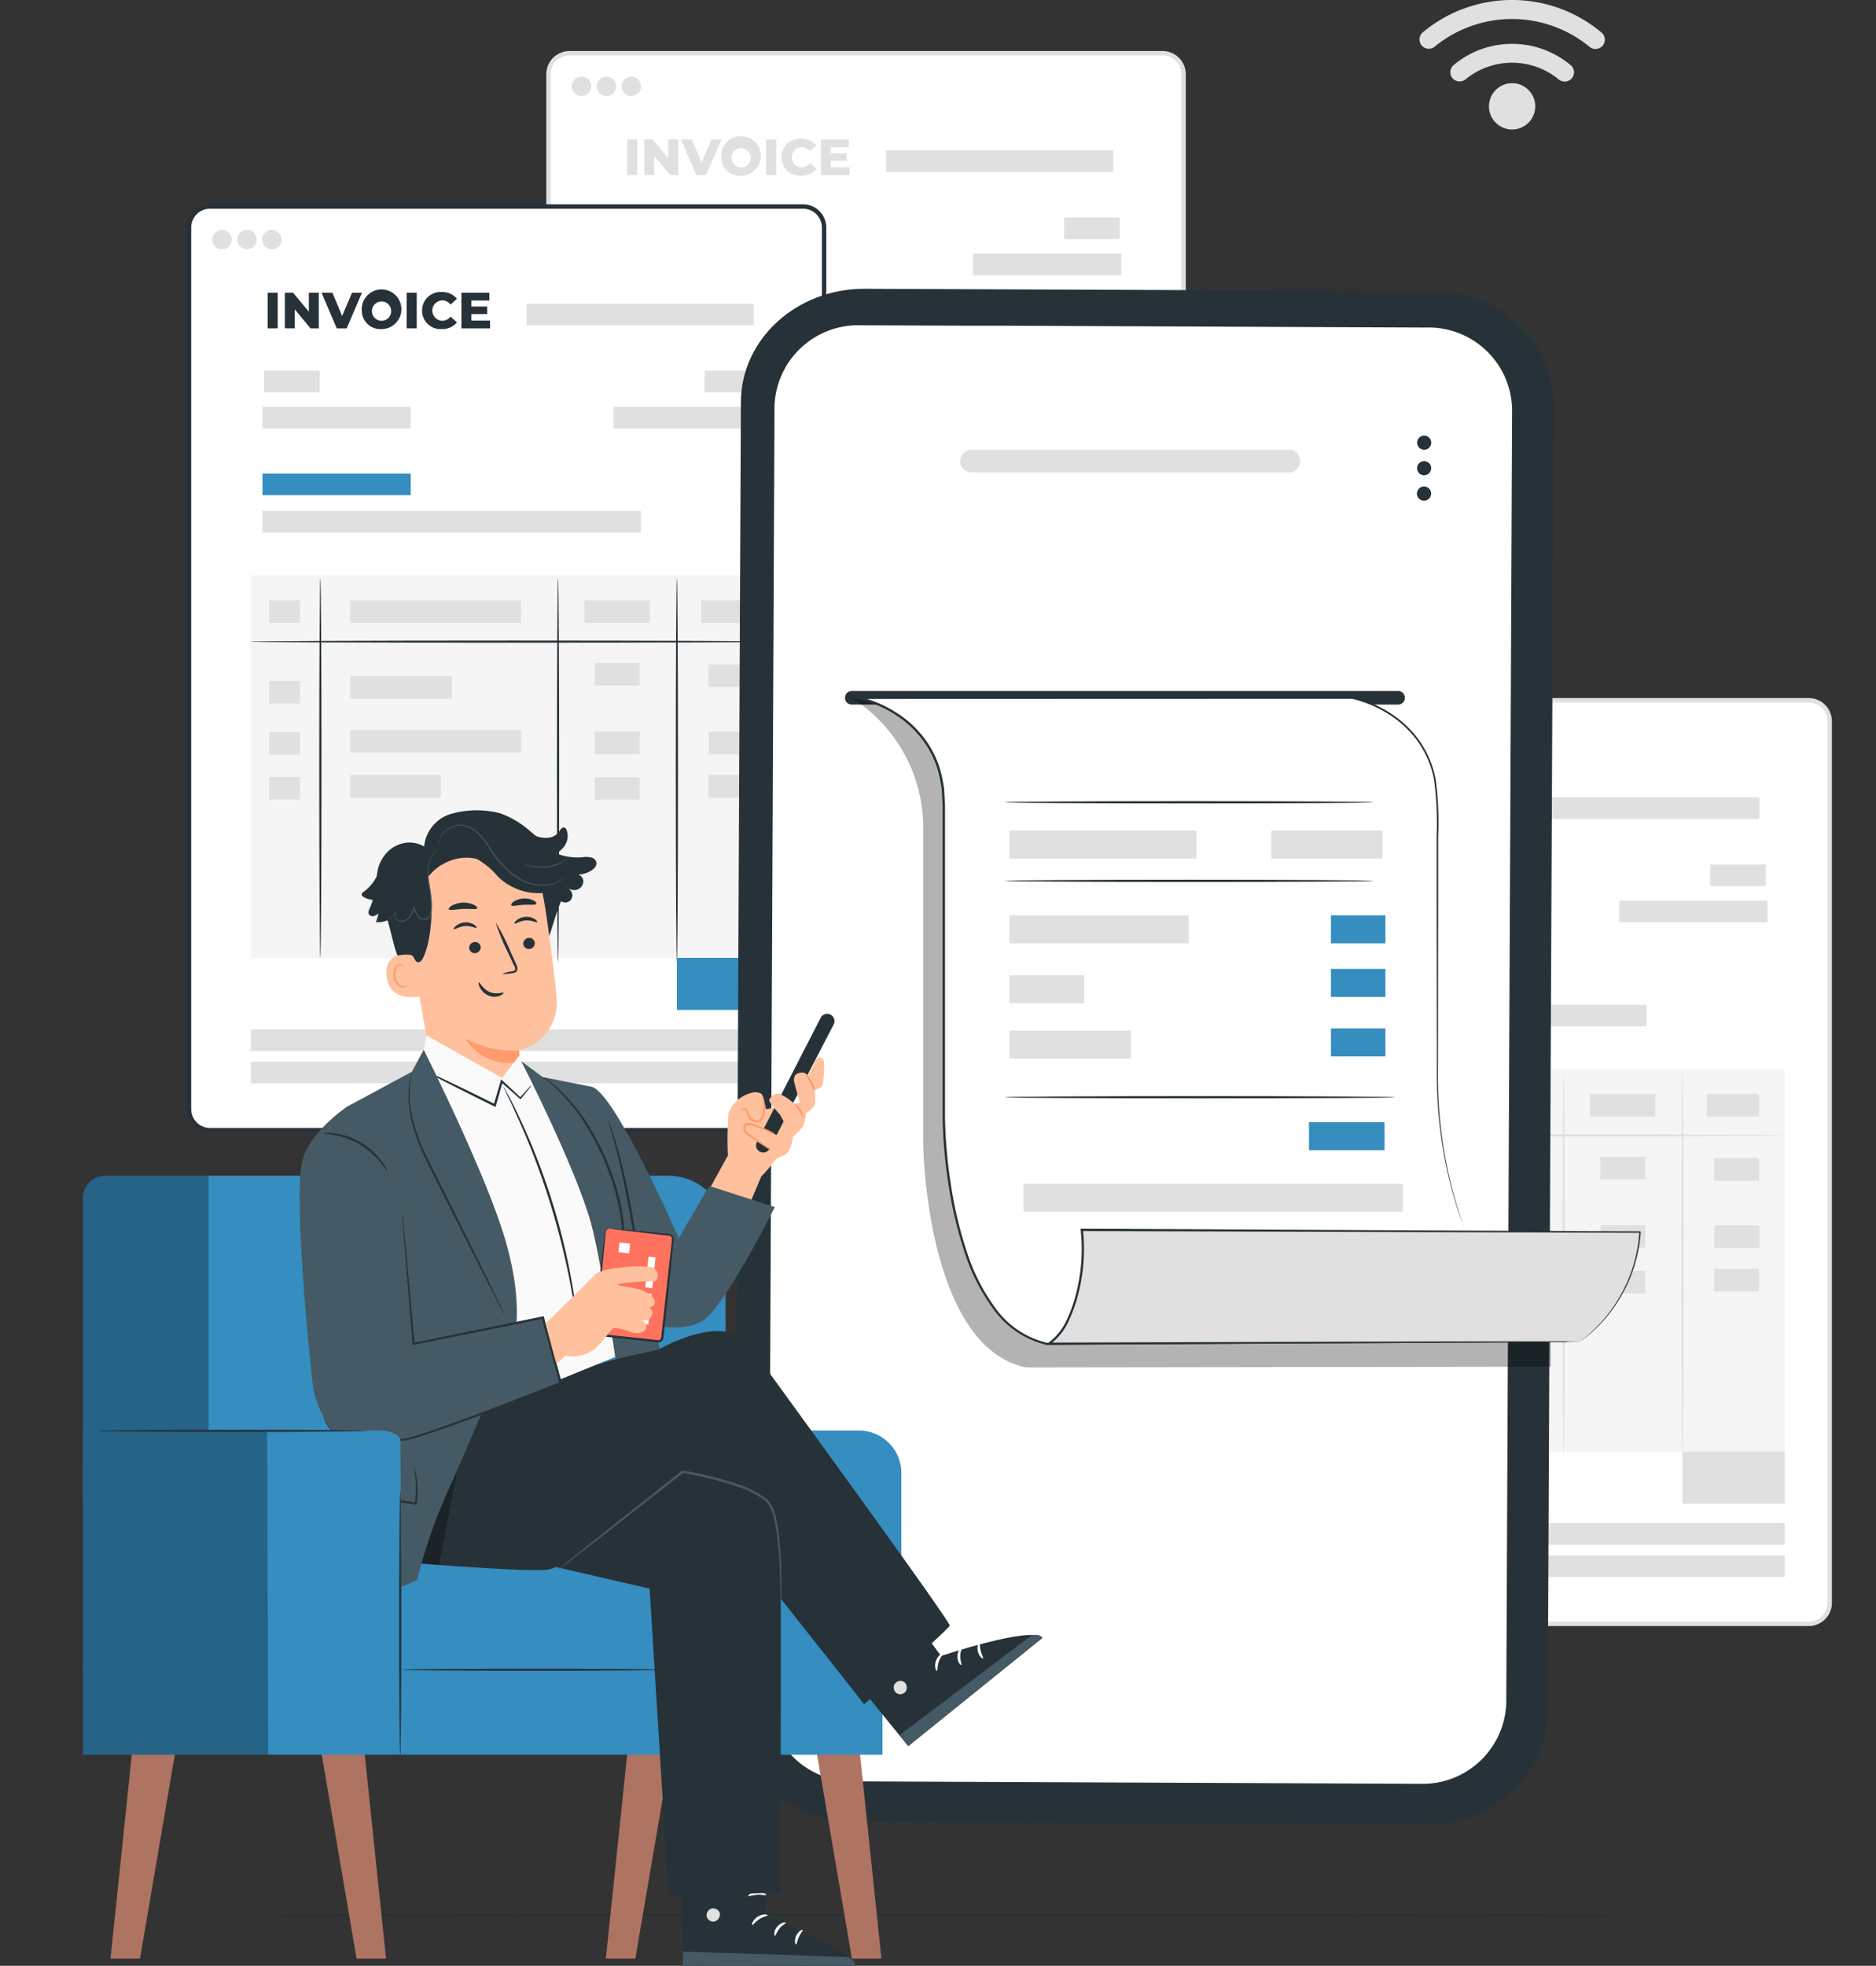 <svg id="Group_1005" data-name="Group 1005" xmlns="http://www.w3.org/2000/svg" xmlns:xlink="http://www.w3.org/1999/xlink" width="170.27" height="178.359" viewBox="0 0 170.27 178.359">
  <rect x="0" y="0" width="170.27" height="178.359" fill="#333333" stroke="none"/>
  <defs>
    <clipPath id="clip-path">
      <rect id="Rectangle_940" data-name="Rectangle 940" width="170.27" height="178.359" fill="none"/>
    </clipPath>
    <clipPath id="clip-path-3">
      <rect id="Rectangle_918" data-name="Rectangle 918" width="63.479" height="60.761" fill="none"/>
    </clipPath>
    <clipPath id="clip-path-4">
      <rect id="Rectangle_931" data-name="Rectangle 931" width="11.402" height="29.439" fill="none"/>
    </clipPath>
    <clipPath id="clip-path-5">
      <rect id="Rectangle_932" data-name="Rectangle 932" width="4.347" height="13.435" fill="none"/>
    </clipPath>
    <clipPath id="clip-path-6">
      <rect id="Rectangle_938" data-name="Rectangle 938" width="16.807" height="29.418"/>
    </clipPath>
  </defs>
  <g id="Group_1004" data-name="Group 1004" clip-path="url(#clip-path)">
    <g id="Group_1003" data-name="Group 1003">
      <g id="Group_1002" data-name="Group 1002" clip-path="url(#clip-path)">
        <path id="Path_2334" data-name="Path 2334" d="M182.457,96.086H128.567a1.876,1.876,0,0,1-1.876-1.876V14.163a1.876,1.876,0,0,1,1.876-1.876h53.889a1.876,1.876,0,0,1,1.876,1.876V94.21a1.876,1.876,0,0,1-1.876,1.876" transform="translate(-76.908 -7.459)" fill="#fff"/>
        <path id="Path_2335" data-name="Path 2335" d="M182.119,95.977H128.29a2.108,2.108,0,0,1-2.106-2.106V13.885a2.108,2.108,0,0,1,2.106-2.106h53.829a2.108,2.108,0,0,1,2.106,2.106V93.871a2.108,2.108,0,0,1-2.106,2.106m-53.829-83.8a1.709,1.709,0,0,0-1.707,1.707V93.871a1.709,1.709,0,0,0,1.707,1.707h53.829a1.709,1.709,0,0,0,1.707-1.707V13.885a1.709,1.709,0,0,0-1.707-1.707Z" transform="translate(-76.601 -7.15)" fill="#e0e0e0"/>
        <rect id="Rectangle_831" data-name="Rectangle 831" width="47.962" height="1.958" transform="translate(55.392 79.489)" fill="#e0e0e0"/>
        <rect id="Rectangle_832" data-name="Rectangle 832" width="47.962" height="1.958" transform="translate(55.392 82.411)" fill="#e0e0e0"/>
        <rect id="Rectangle_833" data-name="Rectangle 833" width="47.962" height="34.708" transform="translate(55.392 38.287)" fill="#f5f5f5"/>
        <path id="Path_2336" data-name="Path 2336" d="M188.447,112.591c0,.057-10.717.1-23.934.1s-23.937-.047-23.937-.1,10.715-.1,23.937-.1,23.934.047,23.934.1" transform="translate(-85.337 -68.286)" fill="#263238"/>
        <path id="Path_2337" data-name="Path 2337" d="M156.87,132.487c-.057,0-.1-7.721-.1-17.242S156.813,98,156.87,98s.1,7.719.1,17.243-.046,17.242-.1,17.242" transform="translate(-95.165 -59.493)" fill="#263238"/>
        <path id="Path_2338" data-name="Path 2338" d="M211.771,132.888c-.057,0-.1-7.81-.1-17.442s.047-17.444.1-17.444.1,7.808.1,17.444-.046,17.442-.1,17.442" transform="translate(-128.493 -59.493)" fill="#263238"/>
        <path id="Path_2339" data-name="Path 2339" d="M239.221,132.888c-.057,0-.1-7.81-.1-17.442s.047-17.444.1-17.444.1,7.808.1,17.444-.047,17.442-.1,17.442" transform="translate(-145.157 -59.493)" fill="#263238"/>
        <rect id="Rectangle_834" data-name="Rectangle 834" width="2.795" height="2.052" transform="translate(57.067 40.551)" fill="#e0e0e0"/>
        <rect id="Rectangle_835" data-name="Rectangle 835" width="2.795" height="2.052" transform="translate(57.067 47.87)" fill="#e0e0e0"/>
        <rect id="Rectangle_836" data-name="Rectangle 836" width="2.795" height="2.052" transform="translate(57.067 52.509)" fill="#e0e0e0"/>
        <rect id="Rectangle_837" data-name="Rectangle 837" width="2.795" height="2.052" transform="translate(57.067 56.569)" fill="#e0e0e0"/>
        <rect id="Rectangle_838" data-name="Rectangle 838" width="5.929" height="2.052" transform="translate(85.674 40.551)" fill="#e0e0e0"/>
        <rect id="Rectangle_839" data-name="Rectangle 839" width="4.089" height="2.052" transform="translate(86.606 46.243)" fill="#e0e0e0"/>
        <rect id="Rectangle_840" data-name="Rectangle 840" width="4.089" height="2.052" transform="translate(86.606 52.466)" fill="#e0e0e0"/>
        <rect id="Rectangle_841" data-name="Rectangle 841" width="4.089" height="2.052" transform="translate(96.955 52.466)" fill="#e0e0e0"/>
        <rect id="Rectangle_842" data-name="Rectangle 842" width="4.089" height="2.052" transform="translate(86.606 56.603)" fill="#e0e0e0"/>
        <rect id="Rectangle_843" data-name="Rectangle 843" width="4.089" height="2.052" transform="translate(96.924 56.41)" fill="#e0e0e0"/>
        <rect id="Rectangle_844" data-name="Rectangle 844" width="4.089" height="2.052" transform="translate(96.924 46.377)" fill="#e0e0e0"/>
        <rect id="Rectangle_845" data-name="Rectangle 845" width="4.735" height="2.052" transform="translate(96.278 40.551)" fill="#e0e0e0"/>
        <rect id="Rectangle_846" data-name="Rectangle 846" width="15.507" height="2.052" transform="translate(64.409 40.551)" fill="#e0e0e0"/>
        <rect id="Rectangle_847" data-name="Rectangle 847" width="9.219" height="2.052" transform="translate(64.41 47.437)" fill="#e0e0e0"/>
        <rect id="Rectangle_848" data-name="Rectangle 848" width="15.507" height="2.052" transform="translate(64.409 52.317)" fill="#e0e0e0"/>
        <rect id="Rectangle_849" data-name="Rectangle 849" width="8.231" height="2.052" transform="translate(64.409 56.41)" fill="#e0e0e0"/>
        <rect id="Rectangle_850" data-name="Rectangle 850" width="9.289" height="4.725" transform="translate(94.064 72.995)" fill="#e0e0e0"/>
        <rect id="Rectangle_851" data-name="Rectangle 851" width="20.623" height="1.958" transform="translate(80.42 13.639)" fill="#e0e0e0"/>
        <rect id="Rectangle_852" data-name="Rectangle 852" width="5.041" height="1.958" transform="translate(56.597 19.731)" fill="#e0e0e0"/>
        <rect id="Rectangle_853" data-name="Rectangle 853" width="13.457" height="1.958" transform="translate(56.451 23.009)" fill="#e0e0e0"/>
        <rect id="Rectangle_854" data-name="Rectangle 854" width="5.041" height="1.958" transform="translate(96.583 19.731)" fill="#e0e0e0"/>
        <rect id="Rectangle_855" data-name="Rectangle 855" width="13.457" height="1.958" transform="translate(88.313 23.009)" fill="#e0e0e0"/>
        <rect id="Rectangle_856" data-name="Rectangle 856" width="13.457" height="1.958" transform="translate(56.451 29.058)" fill="#e0e0e0"/>
        <rect id="Rectangle_857" data-name="Rectangle 857" width="34.355" height="1.958" transform="translate(56.451 32.458)" fill="#e0e0e0"/>
        <rect id="Rectangle_858" data-name="Rectangle 858" width="0.914" height="3.232" transform="translate(56.92 12.65)" fill="#e0e0e0"/>
        <path id="Path_2340" data-name="Path 2340" d="M151.915,32.194v3.232h-.753L149.735,33.7v1.722h-.9V32.194h.753l1.427,1.722V32.194Z" transform="translate(-90.354 -19.543)" fill="#e0e0e0"/>
        <path id="Path_2341" data-name="Path 2341" d="M160.971,32.194l-1.385,3.232h-.9L157.3,32.194h.988l.877,2.106.9-2.106Z" transform="translate(-95.493 -19.543)" fill="#e0e0e0"/>
        <path id="Path_2342" data-name="Path 2342" d="M166.593,33.711a1.8,1.8,0,1,1,1.8,1.681,1.69,1.69,0,0,1-1.8-1.681m2.669,0a.874.874,0,1,0-.873.923.865.865,0,0,0,.873-.923" transform="translate(-101.131 -19.444)" fill="#e0e0e0"/>
        <rect id="Rectangle_859" data-name="Rectangle 859" width="0.914" height="3.232" transform="translate(69.536 12.65)" fill="#e0e0e0"/>
        <path id="Path_2343" data-name="Path 2343" d="M180.524,33.711A1.671,1.671,0,0,1,182.3,32.03a1.709,1.709,0,0,1,1.39.609l-.582.526a.955.955,0,0,0-.762-.378.924.924,0,0,0,0,1.847.956.956,0,0,0,.762-.379l.582.526a1.708,1.708,0,0,1-1.39.61,1.672,1.672,0,0,1-1.778-1.681" transform="translate(-109.588 -19.444)" fill="#e0e0e0"/>
        <path id="Path_2344" data-name="Path 2344" d="M192.219,34.72v.707h-2.6V32.194h2.535V32.9h-1.63v.545h1.436v.683h-1.436v.591Z" transform="translate(-115.112 -19.544)" fill="#e0e0e0"/>
        <path id="Path_2345" data-name="Path 2345" d="M133.844,18.574a.879.879,0,1,1-.879-.879.879.879,0,0,1,.879.879" transform="translate(-80.184 -10.742)" fill="#e0e0e0"/>
        <path id="Path_2346" data-name="Path 2346" d="M139.6,18.574a.879.879,0,1,1-.879-.879.879.879,0,0,1,.879.879" transform="translate(-83.678 -10.742)" fill="#e0e0e0"/>
        <path id="Path_2347" data-name="Path 2347" d="M145.356,18.574a.879.879,0,1,1-.879-.879.879.879,0,0,1,.879.879" transform="translate(-87.172 -10.742)" fill="#e0e0e0"/>
        <path id="Path_2348" data-name="Path 2348" d="M331.7,245.483H277.806a1.876,1.876,0,0,1-1.876-1.876V163.56a1.876,1.876,0,0,1,1.876-1.876H331.7a1.876,1.876,0,0,1,1.876,1.876v80.047a1.876,1.876,0,0,1-1.876,1.876" transform="translate(-167.505 -98.151)" fill="#fff"/>
        <path id="Path_2349" data-name="Path 2349" d="M331.358,245.374h-53.83a2.108,2.108,0,0,1-2.106-2.106V163.282a2.108,2.108,0,0,1,2.106-2.106h53.83a2.108,2.108,0,0,1,2.105,2.106v79.986a2.108,2.108,0,0,1-2.105,2.106m-53.83-83.8a1.709,1.709,0,0,0-1.707,1.707v79.986a1.709,1.709,0,0,0,1.707,1.707h53.83a1.709,1.709,0,0,0,1.706-1.707V163.282a1.708,1.708,0,0,0-1.706-1.707Z" transform="translate(-167.196 -97.843)" fill="#e0e0e0"/>
        <rect id="Rectangle_860" data-name="Rectangle 860" width="47.962" height="1.958" transform="translate(114.034 138.193)" fill="#e0e0e0"/>
        <rect id="Rectangle_861" data-name="Rectangle 861" width="47.962" height="1.958" transform="translate(114.034 141.116)" fill="#e0e0e0"/>
        <rect id="Rectangle_862" data-name="Rectangle 862" width="47.962" height="34.708" transform="translate(114.034 96.992)" fill="#f5f5f5"/>
        <path id="Path_2350" data-name="Path 2350" d="M337.686,261.989c0,.057-10.717.1-23.934.1s-23.937-.047-23.937-.1,10.715-.1,23.937-.1,23.934.046,23.934.1" transform="translate(-175.933 -158.978)" fill="#e0e0e0"/>
        <path id="Path_2351" data-name="Path 2351" d="M306.11,281.884c-.057,0-.1-7.72-.1-17.242s.046-17.244.1-17.244.1,7.719.1,17.244-.046,17.242-.1,17.242" transform="translate(-185.762 -150.185)" fill="#e0e0e0"/>
        <path id="Path_2352" data-name="Path 2352" d="M361.01,282.285c-.057,0-.1-7.81-.1-17.442s.047-17.444.1-17.444.1,7.808.1,17.444-.046,17.442-.1,17.442" transform="translate(-219.09 -150.185)" fill="#e0e0e0"/>
        <path id="Path_2353" data-name="Path 2353" d="M388.46,282.285c-.057,0-.1-7.81-.1-17.442s.047-17.444.1-17.444.1,7.808.1,17.444-.047,17.442-.1,17.442" transform="translate(-235.753 -150.185)" fill="#e0e0e0"/>
        <rect id="Rectangle_863" data-name="Rectangle 863" width="2.795" height="2.052" transform="translate(115.71 99.256)" fill="#e0e0e0"/>
        <rect id="Rectangle_864" data-name="Rectangle 864" width="2.795" height="2.052" transform="translate(115.71 106.575)" fill="#e0e0e0"/>
        <rect id="Rectangle_865" data-name="Rectangle 865" width="2.795" height="2.052" transform="translate(115.71 111.214)" fill="#e0e0e0"/>
        <rect id="Rectangle_866" data-name="Rectangle 866" width="2.795" height="2.052" transform="translate(115.71 115.274)" fill="#e0e0e0"/>
        <rect id="Rectangle_867" data-name="Rectangle 867" width="5.929" height="2.052" transform="translate(144.317 99.256)" fill="#e0e0e0"/>
        <rect id="Rectangle_868" data-name="Rectangle 868" width="4.089" height="2.052" transform="translate(145.248 104.948)" fill="#e0e0e0"/>
        <rect id="Rectangle_869" data-name="Rectangle 869" width="4.089" height="2.052" transform="translate(145.248 111.171)" fill="#e0e0e0"/>
        <rect id="Rectangle_870" data-name="Rectangle 870" width="4.089" height="2.052" transform="translate(155.597 111.171)" fill="#e0e0e0"/>
        <rect id="Rectangle_871" data-name="Rectangle 871" width="4.089" height="2.052" transform="translate(145.248 115.308)" fill="#e0e0e0"/>
        <rect id="Rectangle_872" data-name="Rectangle 872" width="4.089" height="2.052" transform="translate(155.567 115.115)" fill="#e0e0e0"/>
        <rect id="Rectangle_873" data-name="Rectangle 873" width="4.089" height="2.052" transform="translate(155.567 105.082)" fill="#e0e0e0"/>
        <rect id="Rectangle_874" data-name="Rectangle 874" width="4.735" height="2.052" transform="translate(154.921 99.256)" fill="#e0e0e0"/>
        <rect id="Rectangle_875" data-name="Rectangle 875" width="15.507" height="2.052" transform="translate(123.052 99.256)" fill="#e0e0e0"/>
        <rect id="Rectangle_876" data-name="Rectangle 876" width="9.219" height="2.052" transform="translate(123.052 106.142)" fill="#e0e0e0"/>
        <rect id="Rectangle_877" data-name="Rectangle 877" width="15.507" height="2.052" transform="translate(123.052 111.022)" fill="#e0e0e0"/>
        <rect id="Rectangle_878" data-name="Rectangle 878" width="8.231" height="2.052" transform="translate(123.052 115.115)" fill="#e0e0e0"/>
        <rect id="Rectangle_879" data-name="Rectangle 879" width="9.289" height="4.725" transform="translate(152.707 131.7)" fill="#e0e0e0"/>
        <rect id="Rectangle_880" data-name="Rectangle 880" width="20.623" height="1.958" transform="translate(139.063 72.344)" fill="#e0e0e0"/>
        <rect id="Rectangle_881" data-name="Rectangle 881" width="5.041" height="1.958" transform="translate(115.24 78.436)" fill="#e0e0e0"/>
        <rect id="Rectangle_882" data-name="Rectangle 882" width="13.457" height="1.958" transform="translate(115.094 81.714)" fill="#e0e0e0"/>
        <rect id="Rectangle_883" data-name="Rectangle 883" width="5.041" height="1.958" transform="translate(155.226 78.436)" fill="#e0e0e0"/>
        <rect id="Rectangle_884" data-name="Rectangle 884" width="13.457" height="1.958" transform="translate(146.956 81.714)" fill="#e0e0e0"/>
        <rect id="Rectangle_885" data-name="Rectangle 885" width="13.457" height="1.958" transform="translate(115.094 87.763)" fill="#e0e0e0"/>
        <rect id="Rectangle_886" data-name="Rectangle 886" width="34.355" height="1.958" transform="translate(115.094 91.163)" fill="#e0e0e0"/>
        <rect id="Rectangle_887" data-name="Rectangle 887" width="0.914" height="3.232" transform="translate(115.562 71.355)" fill="#e0e0e0"/>
        <path id="Path_2354" data-name="Path 2354" d="M301.153,181.591v3.232H300.4l-1.427-1.722v1.722h-.9v-3.232h.753l1.427,1.722v-1.722Z" transform="translate(-180.95 -110.236)" fill="#e0e0e0"/>
        <path id="Path_2355" data-name="Path 2355" d="M310.211,181.591l-1.385,3.232h-.9l-1.38-3.232h.988l.877,2.106.9-2.106Z" transform="translate(-186.089 -110.236)" fill="#e0e0e0"/>
        <path id="Path_2356" data-name="Path 2356" d="M315.832,183.109a1.8,1.8,0,1,1,1.8,1.681,1.69,1.69,0,0,1-1.8-1.681m2.669,0a.874.874,0,1,0-.873.923.866.866,0,0,0,.873-.923" transform="translate(-191.727 -110.137)" fill="#e0e0e0"/>
        <rect id="Rectangle_888" data-name="Rectangle 888" width="0.914" height="3.232" transform="translate(128.179 71.355)" fill="#e0e0e0"/>
        <path id="Path_2357" data-name="Path 2357" d="M329.764,183.109a1.671,1.671,0,0,1,1.778-1.681,1.709,1.709,0,0,1,1.39.609l-.582.527a.955.955,0,0,0-.762-.379.924.924,0,0,0,0,1.847.955.955,0,0,0,.762-.378l.582.526a1.71,1.71,0,0,1-1.39.61,1.672,1.672,0,0,1-1.778-1.681" transform="translate(-200.185 -110.137)" fill="#e0e0e0"/>
        <path id="Path_2358" data-name="Path 2358" d="M341.458,184.117v.707h-2.6v-3.232H341.4v.706h-1.63v.545H341.2v.683h-1.436v.591Z" transform="translate(-205.708 -110.236)" fill="#e0e0e0"/>
        <path id="Path_2359" data-name="Path 2359" d="M283.083,167.971a.879.879,0,1,1-.879-.879.879.879,0,0,1,.879.879" transform="translate(-170.78 -101.434)" fill="#e0e0e0"/>
        <path id="Path_2360" data-name="Path 2360" d="M288.839,167.971a.879.879,0,1,1-.879-.879.879.879,0,0,1,.879.879" transform="translate(-174.274 -101.434)" fill="#e0e0e0"/>
        <path id="Path_2361" data-name="Path 2361" d="M294.6,167.971a.879.879,0,1,1-.879-.879.879.879,0,0,1,.879.879" transform="translate(-177.769 -101.434)" fill="#e0e0e0"/>
        <path id="Path_2362" data-name="Path 2362" d="M329.317,4.18a11.074,11.074,0,0,1,13.932.021.871.871,0,0,0,1.2,0,.854.854,0,0,0,0-1.2,12.635,12.635,0,0,0-16.329-.021.854.854,0,0,0,0,1.2.867.867,0,0,0,1.2,0" transform="translate(-199.037 0)" fill="#e0e0e0"/>
        <path id="Path_2363" data-name="Path 2363" d="M336.439,13.3a6.663,6.663,0,0,1,8.335.013.872.872,0,0,0,1.2,0,.854.854,0,0,0,0-1.2,8.27,8.27,0,0,0-10.732-.013.853.853,0,0,0,0,1.2.867.867,0,0,0,1.2,0" transform="translate(-203.36 -6.152)" fill="#e0e0e0"/>
        <path id="Path_2364" data-name="Path 2364" d="M348.135,21.316a2.1,2.1,0,1,1-2.1-2.1,2.1,2.1,0,0,1,2.1,2.1" transform="translate(-208.792 -11.668)" fill="#e0e0e0"/>
        <path id="Path_2365" data-name="Path 2365" d="M170.27,442.08c0,.057-38.119.1-85.131.1-47.028,0-85.139-.046-85.139-.1s38.111-.1,85.139-.1c47.012,0,85.131.046,85.131.1" transform="translate(0 -268.305)" fill="#263238"/>
        <path id="Path_2366" data-name="Path 2366" d="M99.422,131.486H45.532a1.876,1.876,0,0,1-1.876-1.876V49.563a1.876,1.876,0,0,1,1.876-1.876H99.422a1.876,1.876,0,0,1,1.876,1.876V129.61a1.876,1.876,0,0,1-1.876,1.876" transform="translate(-26.502 -28.949)" fill="#fff"/>
        <path id="Path_2367" data-name="Path 2367" d="M99.084,131.377H45.255a2.108,2.108,0,0,1-2.106-2.106V49.285a2.108,2.108,0,0,1,2.106-2.106H99.084a2.109,2.109,0,0,1,2.106,2.106v79.986a2.108,2.108,0,0,1-2.106,2.106m-53.829-83.8a1.709,1.709,0,0,0-1.707,1.707v79.986a1.709,1.709,0,0,0,1.707,1.707H99.084a1.709,1.709,0,0,0,1.707-1.707V49.285a1.709,1.709,0,0,0-1.707-1.707Z" transform="translate(-26.194 -28.64)" fill="#263238"/>
        <rect id="Rectangle_889" data-name="Rectangle 889" width="47.962" height="1.958" transform="translate(22.763 93.399)" fill="#e0e0e0"/>
        <rect id="Rectangle_890" data-name="Rectangle 890" width="47.962" height="1.958" transform="translate(22.763 96.322)" fill="#e0e0e0"/>
        <rect id="Rectangle_891" data-name="Rectangle 891" width="47.962" height="34.708" transform="translate(22.763 52.197)" fill="#f5f5f5"/>
        <path id="Path_2368" data-name="Path 2368" d="M105.412,147.992c0,.057-10.717.1-23.934.1s-23.937-.047-23.937-.1,10.715-.1,23.937-.1,23.934.046,23.934.1" transform="translate(-34.931 -89.776)" fill="#263238"/>
        <path id="Path_2369" data-name="Path 2369" d="M73.836,167.887c-.057,0-.1-7.721-.1-17.242s.046-17.243.1-17.243.1,7.719.1,17.243-.047,17.242-.1,17.242" transform="translate(-44.759 -80.982)" fill="#263238"/>
        <path id="Path_2370" data-name="Path 2370" d="M128.737,168.288c-.057,0-.1-7.81-.1-17.442s.046-17.444.1-17.444.1,7.808.1,17.444-.046,17.442-.1,17.442" transform="translate(-78.087 -80.982)" fill="#263238"/>
        <path id="Path_2371" data-name="Path 2371" d="M156.187,168.288c-.057,0-.1-7.81-.1-17.442s.046-17.444.1-17.444.1,7.808.1,17.444-.047,17.442-.1,17.442" transform="translate(-94.751 -80.982)" fill="#263238"/>
        <rect id="Rectangle_892" data-name="Rectangle 892" width="2.795" height="2.052" transform="translate(24.439 54.461)" fill="#e0e0e0"/>
        <rect id="Rectangle_893" data-name="Rectangle 893" width="2.795" height="2.052" transform="translate(24.439 61.78)" fill="#e0e0e0"/>
        <rect id="Rectangle_894" data-name="Rectangle 894" width="2.795" height="2.052" transform="translate(24.439 66.419)" fill="#e0e0e0"/>
        <rect id="Rectangle_895" data-name="Rectangle 895" width="2.795" height="2.052" transform="translate(24.439 70.479)" fill="#e0e0e0"/>
        <rect id="Rectangle_896" data-name="Rectangle 896" width="5.929" height="2.052" transform="translate(53.046 54.461)" fill="#e0e0e0"/>
        <rect id="Rectangle_897" data-name="Rectangle 897" width="4.089" height="2.052" transform="translate(53.977 60.153)" fill="#e0e0e0"/>
        <rect id="Rectangle_898" data-name="Rectangle 898" width="4.089" height="2.052" transform="translate(53.977 66.376)" fill="#e0e0e0"/>
        <rect id="Rectangle_899" data-name="Rectangle 899" width="4.089" height="2.052" transform="translate(64.326 66.376)" fill="#e0e0e0"/>
        <rect id="Rectangle_900" data-name="Rectangle 900" width="4.089" height="2.052" transform="translate(53.977 70.514)" fill="#e0e0e0"/>
        <rect id="Rectangle_901" data-name="Rectangle 901" width="4.089" height="2.052" transform="translate(64.296 70.32)" fill="#e0e0e0"/>
        <rect id="Rectangle_902" data-name="Rectangle 902" width="4.089" height="2.052" transform="translate(64.296 60.288)" fill="#e0e0e0"/>
        <rect id="Rectangle_903" data-name="Rectangle 903" width="4.735" height="2.052" transform="translate(63.65 54.461)" fill="#e0e0e0"/>
        <rect id="Rectangle_904" data-name="Rectangle 904" width="15.507" height="2.052" transform="translate(31.781 54.461)" fill="#e0e0e0"/>
        <rect id="Rectangle_905" data-name="Rectangle 905" width="9.219" height="2.052" transform="translate(31.781 61.347)" fill="#e0e0e0"/>
        <rect id="Rectangle_906" data-name="Rectangle 906" width="15.507" height="2.052" transform="translate(31.781 66.227)" fill="#e0e0e0"/>
        <rect id="Rectangle_907" data-name="Rectangle 907" width="8.231" height="2.052" transform="translate(31.781 70.32)" fill="#e0e0e0"/>
        <rect id="Rectangle_908" data-name="Rectangle 908" width="9.289" height="4.725" transform="translate(61.436 86.905)" fill="#358dc0"/>
        <rect id="Rectangle_909" data-name="Rectangle 909" width="20.623" height="1.958" transform="translate(47.792 27.549)" fill="#e0e0e0"/>
        <rect id="Rectangle_910" data-name="Rectangle 910" width="5.041" height="1.958" transform="translate(23.969 33.642)" fill="#e0e0e0"/>
        <rect id="Rectangle_911" data-name="Rectangle 911" width="13.457" height="1.958" transform="translate(23.823 36.919)" fill="#e0e0e0"/>
        <rect id="Rectangle_912" data-name="Rectangle 912" width="5.041" height="1.958" transform="translate(63.955 33.642)" fill="#e0e0e0"/>
        <rect id="Rectangle_913" data-name="Rectangle 913" width="13.457" height="1.958" transform="translate(55.685 36.919)" fill="#e0e0e0"/>
        <rect id="Rectangle_914" data-name="Rectangle 914" width="13.457" height="1.958" transform="translate(23.823 42.968)" fill="#358dc0"/>
        <rect id="Rectangle_915" data-name="Rectangle 915" width="34.355" height="1.958" transform="translate(23.823 46.369)" fill="#e0e0e0"/>
        <rect id="Rectangle_916" data-name="Rectangle 916" width="0.914" height="3.232" transform="translate(24.292 26.561)" fill="#263238"/>
        <path id="Path_2372" data-name="Path 2372" d="M68.88,67.594v3.232h-.752L66.7,69.1v1.722h-.9V67.594h.752l1.427,1.722V67.594Z" transform="translate(-39.947 -41.033)" fill="#263238"/>
        <path id="Path_2373" data-name="Path 2373" d="M77.937,67.594l-1.385,3.232h-.9l-1.38-3.232h.988l.877,2.106.9-2.106Z" transform="translate(-45.086 -41.033)" fill="#263238"/>
        <path id="Path_2374" data-name="Path 2374" d="M83.558,69.112a1.8,1.8,0,1,1,1.8,1.681,1.69,1.69,0,0,1-1.8-1.681m2.669,0a.874.874,0,1,0-.873.923.865.865,0,0,0,.873-.923" transform="translate(-50.724 -40.934)" fill="#263238"/>
        <rect id="Rectangle_917" data-name="Rectangle 917" width="0.914" height="3.232" transform="translate(36.909 26.561)" fill="#263238"/>
        <path id="Path_2375" data-name="Path 2375" d="M97.49,69.112a1.671,1.671,0,0,1,1.778-1.681,1.709,1.709,0,0,1,1.39.609l-.582.526a.955.955,0,0,0-.762-.378.924.924,0,0,0,0,1.847.956.956,0,0,0,.762-.379l.582.526a1.708,1.708,0,0,1-1.39.61,1.672,1.672,0,0,1-1.778-1.681" transform="translate(-59.182 -40.934)" fill="#263238"/>
        <path id="Path_2376" data-name="Path 2376" d="M109.185,70.12v.707h-2.6V67.595h2.535V68.3h-1.63v.545h1.436v.683h-1.436v.591Z" transform="translate(-64.706 -41.034)" fill="#263238"/>
        <path id="Path_2377" data-name="Path 2377" d="M50.809,53.973a.879.879,0,1,1-.879-.879.879.879,0,0,1,.879.879" transform="translate(-29.777 -32.231)" fill="#e0e0e0"/>
        <path id="Path_2378" data-name="Path 2378" d="M56.565,53.973a.879.879,0,1,1-.879-.879.879.879,0,0,1,.879.879" transform="translate(-33.271 -32.231)" fill="#e0e0e0"/>
        <path id="Path_2379" data-name="Path 2379" d="M62.321,53.973a.879.879,0,1,1-.879-.879.879.879,0,0,1,.879.879" transform="translate(-36.766 -32.231)" fill="#e0e0e0"/>
        <path id="Path_2380" data-name="Path 2380" d="M232.274,206.024l-51.383-.227c-6.181-.027-11.169-4.658-11.142-10.345l.543-118.512c.027-5.69,5.063-10.283,11.247-10.257h.015l51.368.206c6.179.027,11.167,4.656,11.142,10.342l-.543,118.525c-.017,5.686-5.04,10.283-11.221,10.268h-.027" transform="translate(-103.047 -40.48)" fill="#263238"/>
        <path id="Path_2381" data-name="Path 2381" d="M237.221,75.311l-9.947-.042-29.1-.128h-3.5l-8.725-.035a7.6,7.6,0,0,0-7.875,7.286v0l-.531,117.472a7.587,7.587,0,0,0,7.8,7.354h0l51.284.22a7.6,7.6,0,0,0,7.864-7.3v0l.531-117.473a7.586,7.586,0,0,0-7.8-7.357Z" transform="translate(-107.778 -45.593)" fill="#fff"/>
        <path id="Path_2382" data-name="Path 2382" d="M328.613,101.218a.641.641,0,1,1-.641-.641h0a.642.642,0,0,1,.637.641" transform="translate(-198.708 -61.056)" fill="#263238"/>
        <path id="Path_2383" data-name="Path 2383" d="M328.594,107.121a.641.641,0,1,1-.641-.645.641.641,0,0,1,.641.645" transform="translate(-198.696 -64.637)" fill="#263238"/>
        <path id="Path_2384" data-name="Path 2384" d="M328.564,112.967a.645.645,0,1,1-.649-.641h.007a.645.645,0,0,1,.641.641" transform="translate(-198.673 -68.188)" fill="#263238"/>
        <path id="Path_2385" data-name="Path 2385" d="M251.585,105.913H222.8a1.033,1.033,0,0,1,0-2.066h28.788a1.033,1.033,0,0,1,0,2.066" transform="translate(-134.623 -63.041)" fill="#e0e0e0"/>
        <path id="Path_2386" data-name="Path 2386" d="M245.386,160.784h-49.6a.606.606,0,0,1-.605-.606v-.019a.605.605,0,0,1,.605-.605h49.6a.605.605,0,0,1,.605.605v.019a.606.606,0,0,1-.605.606" transform="translate(-118.484 -96.858)" fill="#263238"/>
        <g id="Group_989" data-name="Group 989" transform="translate(77.273 63.311)" opacity="0.3">
          <g id="Group_988" data-name="Group 988">
            <g id="Group_987" data-name="Group 987" clip-path="url(#clip-path-3)">
              <path id="Path_2387" data-name="Path 2387" d="M250.288,211.028a39.588,39.588,0,0,1-2.319-13.537V172.918a13.9,13.9,0,0,0-6.513-11.8h-44.8a13.894,13.894,0,0,1,6.514,11.8v28.856s.287,18.238,9.334,20.1l43.36-.06,4.271,0v-2.828c-2.626-1.982-8.492-4.246-9.842-7.961" transform="translate(-196.651 -161.118)"/>
            </g>
          </g>
        </g>
        <path id="Path_2388" data-name="Path 2388" d="M253.153,208.87a39.589,39.589,0,0,1-2.319-13.537V170.761c0-8.178-7.732-9.642-7.732-9.642H198.3s7.732,1.464,7.732,9.642v28.857s.287,18.237,9.334,20.1l46.893-.2c-4.523-.934-7.379-5.91-9.1-10.653" transform="translate(-120.378 -97.808)" fill="#fff"/>
        <path id="Path_2389" data-name="Path 2389" d="M251.751,208.711s.124.3.354.9c.246.586.6,1.467,1.158,2.572a19.88,19.88,0,0,0,2.483,3.829,12.021,12.021,0,0,0,2.123,1.977,7.9,7.9,0,0,0,3,1.33l.482.1-.492,0-46.893.24h-.01l-.009,0a8.2,8.2,0,0,1-4.725-3.124,17.934,17.934,0,0,1-2.7-5.272,36.558,36.558,0,0,1-1.427-5.942,44.18,44.18,0,0,1-.567-6.253c0-8.466,0-17.342,0-26.473v-1.957l-.056-.965-.029-.482c-.023-.159-.057-.316-.086-.474a8.654,8.654,0,0,0-1.365-3.541,9.26,9.26,0,0,0-2.685-2.634,10.69,10.69,0,0,0-3.428-1.476l-.888-.2h.908l44.8.015h.009l.007,0a10.782,10.782,0,0,1,2.718,1.041,9.686,9.686,0,0,1,2.294,1.678,8.861,8.861,0,0,1,2.553,4.778,29.267,29.267,0,0,1,.227,5.182q0,2.519,0,4.889c-.008,6.317-.015,11.816-.021,16.341a40.89,40.89,0,0,0,1.206,10.382c.295,1.172.574,2.055.765,2.649l.225.67c.05.15.073.228.073.228s-.117-.3-.324-.889-.487-1.473-.791-2.644a40.457,40.457,0,0,1-1.255-10.4c-.005-4.525-.013-10.024-.02-16.341q0-2.369,0-4.889a29.183,29.183,0,0,0-.232-5.15,8.7,8.7,0,0,0-2.512-4.689,9.534,9.534,0,0,0-2.259-1.647,10.621,10.621,0,0,0-2.669-1.02l.016,0-44.8.015.019-.2a10.879,10.879,0,0,1,3.5,1.505,9.464,9.464,0,0,1,2.745,2.692,8.868,8.868,0,0,1,1.4,3.621c.029.161.064.321.087.483l.029.49.057.982v1.957c0,9.131,0,18.006,0,26.472a44.039,44.039,0,0,0,.561,6.224,36.388,36.388,0,0,0,1.415,5.91,17.759,17.759,0,0,0,2.663,5.217,8.017,8.017,0,0,0,4.613,3.06l-.019,0,46.893-.157-.01.1a7.987,7.987,0,0,1-3.029-1.355,12.069,12.069,0,0,1-2.131-2,19.743,19.743,0,0,1-2.47-3.856c-.556-1.11-.9-2-1.136-2.586-.222-.6-.328-.906-.328-.906" transform="translate(-118.975 -97.648)" fill="#263238"/>
        <path id="Path_2390" data-name="Path 2390" d="M290.52,294.1a13.459,13.459,0,0,0,5.421-9.922l-50.662-.2a16.222,16.222,0,0,1-.779,6.993,6.473,6.473,0,0,1-2.2,3.334Z" transform="translate(-147.09 -172.389)" fill="#e0e0e0"/>
        <path id="Path_2391" data-name="Path 2391" d="M290.017,293.938s-.079.006-.236.01l-.7.012-2.712.028-10.109.073-34.462.182-.326,0,.268-.187A5.284,5.284,0,0,0,243.4,292a13.349,13.349,0,0,0,.9-2.59,16.2,16.2,0,0,0,.374-5.587l-.013-.115h.116l1.476.006,49.186.24h.065l0,.064a13.362,13.362,0,0,1-1.236,4.773,13.678,13.678,0,0,1-1.986,3.079,13.425,13.425,0,0,1-1.631,1.6c-.411.319-.629.47-.629.47s.051-.046.153-.129l.454-.367a14.169,14.169,0,0,0,1.6-1.611,13.759,13.759,0,0,0,1.949-3.077,13.327,13.327,0,0,0,1.2-4.741l.061.064-49.187-.154-1.475-.006.1-.115a16.386,16.386,0,0,1-.38,5.658,13.493,13.493,0,0,1-.918,2.631,5.479,5.479,0,0,1-1.725,2.132l-.058-.185,34.433-.107,10.119-.013,2.721.005.705.006c.159,0,.242.008.242.008" transform="translate(-146.587 -172.227)" fill="#263238"/>
        <path id="Path_2392" data-name="Path 2392" d="M265.451,185.081c0,.057-7.49.1-16.728.1s-16.73-.047-16.73-.1,7.489-.1,16.73-.1,16.728.046,16.728.1" transform="translate(-140.832 -112.291)" fill="#263238"/>
        <path id="Path_2393" data-name="Path 2393" d="M265.451,203.226c0,.057-7.49.1-16.728.1s-16.73-.047-16.73-.1,7.489-.1,16.73-.1,16.728.046,16.728.1" transform="translate(-140.832 -123.306)" fill="#263238"/>
        <path id="Path_2394" data-name="Path 2394" d="M267.442,253.182c0,.057-7.936.1-17.724.1s-17.725-.047-17.725-.1,7.935-.1,17.725-.1,17.724.047,17.724.1" transform="translate(-140.832 -153.632)" fill="#263238"/>
        <rect id="Rectangle_919" data-name="Rectangle 919" width="16.994" height="2.538" transform="translate(91.605 75.358)" fill="#e0e0e0"/>
        <rect id="Rectangle_920" data-name="Rectangle 920" width="10.083" height="2.538" transform="translate(115.39 75.358)" fill="#e0e0e0"/>
        <rect id="Rectangle_921" data-name="Rectangle 921" width="16.284" height="2.538" transform="translate(91.605 83.048)" fill="#e0e0e0"/>
        <rect id="Rectangle_922" data-name="Rectangle 922" width="6.807" height="2.538" transform="translate(91.605 88.484)" fill="#e0e0e0"/>
        <rect id="Rectangle_923" data-name="Rectangle 923" width="11.035" height="2.538" transform="translate(91.605 93.505)" fill="#e0e0e0"/>
        <rect id="Rectangle_924" data-name="Rectangle 924" width="34.43" height="2.538" transform="translate(92.894 107.407)" fill="#e0e0e0"/>
        <rect id="Rectangle_925" data-name="Rectangle 925" width="4.943" height="2.538" transform="translate(120.799 83.048)" fill="#358dc0"/>
        <rect id="Rectangle_926" data-name="Rectangle 926" width="4.943" height="2.538" transform="translate(120.799 87.907)" fill="#358dc0"/>
        <rect id="Rectangle_927" data-name="Rectangle 927" width="4.943" height="2.538" transform="translate(120.799 93.308)" fill="#358dc0"/>
        <rect id="Rectangle_928" data-name="Rectangle 928" width="6.851" height="2.538" transform="translate(118.808 101.819)" fill="#358dc0"/>
        <path id="Path_2396" data-name="Path 2396" d="M80.047,423.029H77.372l-3.232-18.913h3.928Z" transform="translate(-45.007 -245.321)" fill="#ae7461"/>
        <path id="Path_2397" data-name="Path 2397" d="M25.525,423.029H28.2l3.232-18.913H27.5Z" transform="translate(-15.495 -245.321)" fill="#ae7461"/>
        <path id="Path_2398" data-name="Path 2398" d="M194.458,423.029h-2.675l-3.232-18.913h3.928Z" transform="translate(-114.461 -245.321)" fill="#ae7461"/>
        <path id="Path_2399" data-name="Path 2399" d="M139.936,423.029h2.675l3.232-18.913h-3.928Z" transform="translate(-84.949 -245.321)" fill="#ae7461"/>
        <rect id="Rectangle_930" data-name="Rectangle 930" width="72.561" height="7.978" transform="translate(7.533 151.229)" fill="#358dc0"/>
        <path id="Path_2400" data-name="Path 2400" d="M108.494,357.495H63.538a3.512,3.512,0,0,1-3.511-3.511v-4.07a3.511,3.511,0,0,1,3.511-3.511h44.955a3.511,3.511,0,0,1,3.511,3.511v4.07a3.511,3.511,0,0,1-3.511,3.511" transform="translate(-36.44 -210.285)" fill="#358dc0"/>
        <path id="Path_2401" data-name="Path 2401" d="M174.262,351.945H152.3V330.3h18.114a3.849,3.849,0,0,1,3.848,3.849Z" transform="translate(-92.454 -200.508)" fill="#358dc0"/>
        <path id="Path_2402" data-name="Path 2402" d="M105.638,300.924h-40.1V271.486h34.943a5.153,5.153,0,0,1,5.153,5.153Z" transform="translate(-39.788 -164.807)" fill="#358dc0"/>
        <path id="Path_2403" data-name="Path 2403" d="M119,378.068l-44.863.042v-4.985H119Z" transform="translate(-45.007 -226.506)" fill="#358dc0"/>
        <path id="Path_2404" data-name="Path 2404" d="M65.418,300.924H19.171V273.5a2.019,2.019,0,0,1,2.019-2.018H65.418Z" transform="translate(-11.638 -164.807)" fill="#358dc0"/>
        <g id="Group_995" data-name="Group 995" transform="translate(7.533 106.679)" opacity="0.3">
          <g id="Group_994" data-name="Group 994">
            <g id="Group_993" data-name="Group 993" clip-path="url(#clip-path-4)">
              <path id="Path_2405" data-name="Path 2405" d="M27.5,300.924H22.246a3.075,3.075,0,0,1-3.075-3.075V273.487a2,2,0,0,1,2-2h9.4v26.363a3.075,3.075,0,0,1-3.075,3.075" transform="translate(-19.171 -271.486)"/>
            </g>
          </g>
        </g>
        <path id="Path_2406" data-name="Path 2406" d="M96.061,214.438l-2.233-12.475c-.587-3.78,1.123-7.273,4.919-7.755l.353-.024a6.839,6.839,0,0,1,7.23,5.809c.491,3.279.991,6.908,1.09,8.679A4.406,4.406,0,0,1,104,213.156c-.008,0,.221,2.221.341,3.291l-.613,2.838Z" transform="translate(-56.89 -117.87)" fill="#ffc09d"/>
        <path id="Path_2407" data-name="Path 2407" d="M112.358,240.843a8.867,8.867,0,0,1-4.865-1.084,4.558,4.558,0,0,0,4.967,2.1Z" transform="translate(-65.254 -145.547)" fill="#ff9b6c"/>
        <path id="Path_2408" data-name="Path 2408" d="M121.9,216.991a.524.524,0,0,1-.468.562.5.5,0,0,1-.571-.435.524.524,0,0,1,.468-.562.5.5,0,0,1,.572.435" transform="translate(-73.366 -131.458)" fill="#263238"/>
        <path id="Path_2409" data-name="Path 2409" d="M120.884,212.177c-.06.073-.476-.194-1.039-.154s-.956.349-1.022.284c-.032-.028.026-.156.2-.3a1.436,1.436,0,0,1,.812-.312,1.38,1.38,0,0,1,.833.207c.182.121.249.24.219.273" transform="translate(-72.127 -128.51)" fill="#263238"/>
        <path id="Path_2410" data-name="Path 2410" d="M109.413,217.956a.524.524,0,0,1-.468.562.5.5,0,0,1-.571-.435.524.524,0,0,1,.468-.562.5.5,0,0,1,.572.435" transform="translate(-65.787 -132.044)" fill="#263238"/>
        <path id="Path_2411" data-name="Path 2411" d="M106.868,213.467c-.061.073-.477-.193-1.039-.154s-.956.35-1.022.285c-.032-.029.025-.156.2-.3a1.441,1.441,0,0,1,.812-.312,1.387,1.387,0,0,1,.833.207c.182.121.249.24.219.273" transform="translate(-63.618 -129.293)" fill="#263238"/>
        <path id="Path_2412" data-name="Path 2412" d="M115.054,217.652a3.729,3.729,0,0,1,.9-.228c.143-.024.277-.062.294-.162a.729.729,0,0,0-.125-.42l-.5-1.065a18.822,18.822,0,0,1-1.15-2.8,18.888,18.888,0,0,1,1.372,2.7l.482,1.073a.833.833,0,0,1,.113.559.362.362,0,0,1-.222.226.965.965,0,0,1-.242.051,3.675,3.675,0,0,1-.926.064" transform="translate(-69.49 -129.29)" fill="#263238"/>
        <path id="Path_2413" data-name="Path 2413" d="M106.227,208.919c-.067.149-.623.035-1.289.066s-1.213.172-1.29.028c-.034-.068.069-.206.3-.338a2.244,2.244,0,0,1,1.965-.072c.235.116.349.245.319.316" transform="translate(-62.916 -126.517)" fill="#263238"/>
        <path id="Path_2414" data-name="Path 2414" d="M120.35,207.948c-.106.138-.575.043-1.126.083-.552.023-1.009.171-1.128.046-.052-.061.01-.194.2-.332a1.774,1.774,0,0,1,.9-.285,1.748,1.748,0,0,1,.919.182c.206.115.28.242.234.308" transform="translate(-71.68 -125.936)" fill="#263238"/>
        <path id="Path_2415" data-name="Path 2415" d="M91.594,220.433c-.064-.023-2.567-.573-2.316,1.926s3.151,1.794,3.151,1.794c0-.072-.834-3.72-.834-3.72" transform="translate(-54.186 -133.774)" fill="#ffc09d"/>
        <path id="Path_2416" data-name="Path 2416" d="M92.125,224.462c-.012-.007-.04.035-.111.076a.436.436,0,0,1-.325.039,1.082,1.082,0,0,1-.6-.916,1.448,1.448,0,0,1,.059-.635.507.507,0,0,1,.294-.367.223.223,0,0,1,.269.094c.04.066.029.117.043.121s.05-.047.019-.148a.279.279,0,0,0-.114-.147.329.329,0,0,0-.247-.039.614.614,0,0,0-.416.433,1.48,1.48,0,0,0-.081.711,1.136,1.136,0,0,0,.743,1.015.47.47,0,0,0,.391-.106c.071-.07.079-.126.07-.13" transform="translate(-55.186 -135.088)" fill="#ff9b6c"/>
        <path id="Path_2417" data-name="Path 2417" d="M104.814,191.735a.594.594,0,0,0-.312-.318,1.828,1.828,0,0,0-.95-.06,5.293,5.293,0,0,1-2.343-.349,2.624,2.624,0,0,0,.626-.538,1.575,1.575,0,0,0,.3-1.6.348.348,0,0,0-.219-.22c-.167-.034-.294.139-.395.277a1.357,1.357,0,0,1-1.218.663,2.23,2.23,0,0,1-.978-.187l-.035-.032c-.143-.121-.283-.237-.42-.349h0a8.312,8.312,0,0,0-2.769-1.66,8.533,8.533,0,0,0-4.567.09,3.447,3.447,0,0,0-2.329,2.924,2.65,2.65,0,0,0-2.678.012l-.023-.007a3.334,3.334,0,0,0-1.571,2.531c-.01.056-.018.112-.027.167a3.854,3.854,0,0,1-1.177,1.4c-.088.064-.189.141-.189.25s.1.187.191.241a1.937,1.937,0,0,0,.815.249,4.421,4.421,0,0,1-.254.711c-.091.2-.2.43-.085.613a.41.41,0,0,0,.446.144,1.207,1.207,0,0,0,.43-.248l-.248.807a2.3,2.3,0,0,0,1.046-.174c.3.9.619,2.6.918,3.2a3.823,3.823,0,0,1,1.164-.064c.446.1.357.883.9.61.276-.139.609-1.269.676-1.57a14.344,14.344,0,0,0,.024-6.1,4.612,4.612,0,0,1,1.316-1.162l-.039.044a4.175,4.175,0,0,1,3.124-.534,6.772,6.772,0,0,1,1.931,1.6,5.254,5.254,0,0,0,4.045,1.5c.252,1.089.472,2.889.627,3.913l.676-2.147,0,.008c.059-.128.106-.255.15-.382l.016-.039v0a6.45,6.45,0,0,1,.232-.614l.011.008a.646.646,0,0,0,.855-.953,1.447,1.447,0,0,0-.342-.282,1.022,1.022,0,0,0,.994.156.8.8,0,0,0,.487-.845.682.682,0,0,0-.458-.5,2.3,2.3,0,0,0,1.275-.416c.243-.172.472-.439.353-.754" transform="translate(-50.712 -113.574)" fill="#263238"/>
        <path id="Path_2418" data-name="Path 2418" d="M93.6,196.22a3.141,3.141,0,0,0-.334.372,2.634,2.634,0,0,0-.442,1.269,4.638,4.638,0,0,0,0,.939c.031.337.094.695.157,1.072a9.62,9.62,0,0,1,.145,1.2,4.235,4.235,0,0,1-.02.641,1.325,1.325,0,0,1-.2.639.555.555,0,0,1-.5.224.823.823,0,0,1-.49-.217,1.91,1.91,0,0,1-.444-.9l.078,0a3.084,3.084,0,0,1-.369.81,1.094,1.094,0,0,1-.674.457.708.708,0,0,1-.383-.029.612.612,0,0,1-.281-.227.632.632,0,0,1-.11-.317.458.458,0,0,1,.09-.3l.042.031a2.37,2.37,0,0,1-.727.667,2.192,2.192,0,0,1-.234.119.4.4,0,0,1-.085.03.481.481,0,0,1,.079-.043c.052-.028.13-.068.226-.129a2.442,2.442,0,0,0,.7-.673l.042.031a.471.471,0,0,0,.029.546.551.551,0,0,0,.253.2.642.642,0,0,0,.347.022,1.025,1.025,0,0,0,.624-.433,3.04,3.04,0,0,0,.355-.792l.041-.123.037.124a1.838,1.838,0,0,0,.423.855.742.742,0,0,0,.439.194.467.467,0,0,0,.424-.19,1.257,1.257,0,0,0,.182-.6,4.21,4.21,0,0,0,.021-.628,9.8,9.8,0,0,0-.139-1.187c-.061-.378-.121-.737-.15-1.079a4.618,4.618,0,0,1,.013-.952,2.6,2.6,0,0,1,.475-1.282,1.491,1.491,0,0,1,.361-.352" transform="translate(-53.921 -119.116)" fill="#455a64"/>
        <path id="Path_2419" data-name="Path 2419" d="M112.792,195.161s-.008.011-.027.028l-.084.075a1.217,1.217,0,0,1-.145.115,1.954,1.954,0,0,1-.211.139,3.261,3.261,0,0,1-1.538.435,4.163,4.163,0,0,1-2.287-.6,7.211,7.211,0,0,1-2.111-2c-.309-.417-.571-.849-.851-1.245a4.873,4.873,0,0,0-.927-1.033,2.514,2.514,0,0,0-1.117-.536,1.8,1.8,0,0,0-.562-.009,2,2,0,0,0-.5.148,2.129,2.129,0,0,0-1.077,1.11,2.56,2.56,0,0,0-.135.567.114.114,0,0,1,0-.039c0-.031,0-.068.006-.114a1.848,1.848,0,0,1,.1-.426,2.084,2.084,0,0,1,.355-.6,2.15,2.15,0,0,1,.728-.558,2.017,2.017,0,0,1,.515-.158,1.858,1.858,0,0,1,.584,0,2.57,2.57,0,0,1,1.154.544,4.908,4.908,0,0,1,.946,1.046c.283.4.545.83.852,1.243a7.21,7.21,0,0,0,2.082,1.981,4.138,4.138,0,0,0,2.245.606,3.308,3.308,0,0,0,1.523-.4,5.159,5.159,0,0,0,.484-.328" transform="translate(-61.446 -115.612)" fill="#455a64"/>
        <path id="Path_2420" data-name="Path 2420" d="M125.147,198.269a.572.572,0,0,1-.122.1,2.769,2.769,0,0,1-.369.235,3.759,3.759,0,0,1-.595.262,4.007,4.007,0,0,1-1.573.206,3.816,3.816,0,0,1-.642-.1,2.855,2.855,0,0,1-.417-.133.573.573,0,0,1-.145-.069c.006-.015.218.069.575.143a4.346,4.346,0,0,0,.634.081,4.281,4.281,0,0,0,1.543-.2,4.368,4.368,0,0,0,.592-.241c.326-.163.51-.3.519-.286" transform="translate(-73.626 -120.359)" fill="#455a64"/>
        <path id="Path_2421" data-name="Path 2421" d="M112.806,227.77c-.039-.087-.6.205-1.254-.069s-.9-.907-.982-.87c-.039.011-.04.191.085.448a1.583,1.583,0,0,0,.788.743,1.378,1.378,0,0,0,1.033.022c.247-.1.354-.237.33-.273" transform="translate(-67.107 -137.698)" fill="#263238"/>
        <path id="Path_2422" data-name="Path 2422" d="M195.669,365.931l4.833,6.453s8.183-2.745,9.192-1.64l-12.175,9.82-7.943-9.746Z" transform="translate(-115.082 -222.14)" fill="#263238"/>
        <path id="Path_2423" data-name="Path 2423" d="M206.547,388.369a.639.639,0,0,0,.114.845.614.614,0,0,0,.838-.106.674.674,0,0,0-.125-.894.637.637,0,0,0-.86.207" transform="translate(-125.318 -235.616)" fill="#e0e0e0"/>
        <path id="Path_2424" data-name="Path 2424" d="M208.61,387.573l-.762-1.014,11.959-9.037s.732-.2.979.23Z" transform="translate(-126.175 -229.148)" fill="#455a64"/>
        <path id="Path_2425" data-name="Path 2425" d="M216.689,381.773c.046.061-.229.328-.368.755s-.093.8-.166.823-.262-.394-.086-.908.589-.734.62-.67" transform="translate(-131.122 -231.75)" fill="#fff"/>
        <path id="Path_2426" data-name="Path 2426" d="M221.5,380.5c.06.047-.116.356-.115.77s.157.727.1.773-.37-.26-.362-.776.334-.822.381-.767" transform="translate(-134.233 -230.982)" fill="#fff"/>
        <path id="Path_2427" data-name="Path 2427" d="M226.282,380.755c-.044.056-.366-.174-.476-.623s.063-.8.128-.773.033.342.129.709.273.633.218.687" transform="translate(-137.054 -230.29)" fill="#fff"/>
        <path id="Path_2428" data-name="Path 2428" d="M212.644,378.313c.019.074-.32.212-.638.506s-.494.611-.566.585.009-.441.388-.782.807-.38.816-.309" transform="translate(-128.342 -229.638)" fill="#fff"/>
        <path id="Path_2429" data-name="Path 2429" d="M165.384,421.861l-.306,8.057s8.086,3.017,8.174,4.511L157.61,434.4l-.038-12.572Z" transform="translate(-95.655 -256.07)" fill="#263238"/>
        <path id="Path_2430" data-name="Path 2430" d="M163.662,440.631a.639.639,0,0,0-.443.728.614.614,0,0,0,.718.446.674.674,0,0,0,.465-.774.637.637,0,0,0-.8-.38" transform="translate(-99.074 -267.471)" fill="#e0e0e0"/>
        <path id="Path_2431" data-name="Path 2431" d="M157.668,451.861l.046-1.268,14.98.506s.7.3.616.794Z" transform="translate(-95.713 -273.534)" fill="#455a64"/>
        <path id="Path_2432" data-name="Path 2432" d="M175.114,442.11c0,.076-.385.11-.761.355s-.577.565-.647.535c-.07-.015.044-.471.505-.76s.92-.2.9-.13" transform="translate(-105.437 -268.342)" fill="#fff"/>
        <path id="Path_2433" data-name="Path 2433" d="M179.885,443.908c.017.074-.314.2-.574.526s-.336.664-.412.661c-.072.012-.123-.436.207-.83s.777-.429.778-.356" transform="translate(-108.569 -269.457)" fill="#fff"/>
        <path id="Path_2434" data-name="Path 2434" d="M183.71,446.924c-.07.016-.175-.366.022-.784s.554-.583.587-.52-.189.287-.346.632-.187.664-.263.671" transform="translate(-111.467 -270.508)" fill="#fff"/>
        <path id="Path_2435" data-name="Path 2435" d="M174.465,437.1c-.032.069-.382-.037-.814-.008s-.769.164-.808.1.285-.337.794-.363.866.214.829.274" transform="translate(-104.923 -265.177)" fill="#fff"/>
        <path id="Path_2436" data-name="Path 2436" d="M90.974,317.044c.2-.064,7.322-3.186,13.174-5.594a49.779,49.779,0,0,1,8.734-2.46s5.943-3.459,8.2-.315,18.263,25.058,18.15,25.4-7.767,7.133-7.767,7.133-16.492-21-16.83-20.887-7.964,6.084-7.964,6.084-2.29,2.366-3.98,2.592-11.579-.559-11.579-.559l-3.745-10.151Z" transform="translate(-53.035 -186.581)" fill="#263238"/>
        <path id="Path_2437" data-name="Path 2437" d="M117.958,345.912c.354.236,4.111,2.869,4.111,2.869l8.5,1.964,1.732,27.919,10.159-.363s.014-20.13.014-24.845-.118-9.076-1.532-10.608-7.739-2.5-7.739-2.5Z" transform="translate(-71.607 -206.607)" fill="#263238"/>
        <path id="Path_2438" data-name="Path 2438" d="M148.926,351.868a1.987,1.987,0,0,1-.014-.331c0-.237-.006-.552-.011-.947-.013-.822-.034-2.013-.133-3.478-.057-.732-.129-1.533-.268-2.383l-.123-.643c-.058-.213-.1-.434-.173-.65a2.554,2.554,0,0,0-.677-1.169,8.672,8.672,0,0,0-2.678-1.34,31.4,31.4,0,0,0-3.149-.861c-.572-.127-1.14-.242-1.676-.336l.083-.022-8.151,6.371-2.441,1.88-.666.5a1.553,1.553,0,0,1-.24.163,1.564,1.564,0,0,1,.215-.195l.642-.53,2.4-1.932,8.108-6.425.037-.029.047.008c.543.094,1.112.21,1.688.337a30.746,30.746,0,0,1,3.17.871,8.758,8.758,0,0,1,2.743,1.392,2.739,2.739,0,0,1,.725,1.259c.069.224.115.449.172.667l.119.654c.132.86.2,1.666.244,2.4.08,1.472.078,2.665.065,3.489-.007.412-.018.731-.029.948a1.793,1.793,0,0,1-.029.33" transform="translate(-78.072 -206.102)" fill="#455a64"/>
        <path id="Path_2439" data-name="Path 2439" d="M96.518,242.222l.621-3.151L104,242.927l1.58-2.061.159.638,6.82,11.618,4.344,14.042-18.625,7.614-2.034-11.464Z" transform="translate(-58.424 -145.129)" fill="#fafafa"/>
        <path id="Path_2440" data-name="Path 2440" d="M123.047,272.8a.959.959,0,0,1-.052-.229c-.028-.175-.063-.395-.106-.663-.084-.577-.221-1.409-.407-2.435a67.21,67.21,0,0,0-4.79-15.516c-.424-.951-.781-1.716-1.036-2.24l-.286-.608a.972.972,0,0,1-.087-.219.964.964,0,0,1,.125.2l.322.59c.279.513.657,1.269,1.1,2.215a59.849,59.849,0,0,1,4.8,15.553c.167,1.031.281,1.868.34,2.45l.067.669a.976.976,0,0,1,.009.235" transform="translate(-70.59 -152.302)" fill="#263238"/>
        <path id="Path_2441" data-name="Path 2441" d="M107.642,248.475a1.714,1.714,0,0,1-.236.333l-.709.877-.044.054-.054-.048-1.711-1.516.158-.044-.624,2.182-.035.123-.115-.057-.5-.245c-1.644-.814-3.128-1.561-4.2-2.111l-1.261-.662a2.43,2.43,0,0,1-.449-.269,2.47,2.47,0,0,1,.486.194l1.291.6c1.086.516,2.58,1.241,4.225,2.055l.5.246-.15.066.642-2.176.044-.151.114.106,1.673,1.559-.1.006.757-.837a1.71,1.71,0,0,1,.292-.285" transform="translate(-59.412 -149.997)" fill="#263238"/>
        <g id="Group_998" data-name="Group 998" transform="translate(38.075 128.553)" opacity="0.3">
          <g id="Group_997" data-name="Group 997">
            <g id="Group_996" data-name="Group 996" clip-path="url(#clip-path-5)">
              <path id="Path_2442" data-name="Path 2442" d="M96.9,340.451l1.777.134,2.571-13.434a28.62,28.62,0,0,0-2.874,1.921c-.072.215-1.474,11.38-1.474,11.38" transform="translate(-96.895 -327.151)"/>
            </g>
          </g>
        </g>
        <path id="Path_2443" data-name="Path 2443" d="M84.334,242.4l-1.077,1.99-5.875,3.164,1.928,21.737s-3.736,10.6-3.736,15.291,1.042,6.951,2.259,7.559,5.908-1.651,5.908-1.651a48.382,48.382,0,0,1,3.231-9.034C89.7,275.19,92.6,268.336,92.6,268.336s.869-3.388-1.129-9.557S84.334,242.4,84.334,242.4" transform="translate(-45.877 -147.151)" fill="#455a64"/>
        <path id="Path_2444" data-name="Path 2444" d="M162.319,257.951a28.927,28.927,0,0,1,.051-3.824l.005-.017a3.024,3.024,0,0,1,2.059-1.826,1.192,1.192,0,0,1,.95.091,6.01,6.01,0,0,1,.385,1.383l4.373-.808s-2.584,4.034-3.314,5.115a12,12,0,0,1-1.485,1.8l-4.83,11.507-1.96-6.554Z" transform="translate(-96.252 -153.123)" fill="#ffc09d"/>
        <path id="Path_2445" data-name="Path 2445" d="M181.683,235.058c-1.091,2.082-4.762,9.221-5.81,11.261a.652.652,0,0,1-1.159-.6l5.791-11.274a.663.663,0,1,1,1.178.61" transform="translate(-106.017 -142.104)" fill="#263238"/>
        <path id="Path_2446" data-name="Path 2446" d="M178.617,244.183c.105.017.531-.094.592.4s-.017,2.186-.26,2.3l-.62.281s.224,1.068-.029,1.443a2.277,2.277,0,0,1-.725.622,2.852,2.852,0,0,1-.286,1.234,10.258,10.258,0,0,1-.883.92s-.171,1.416-.833,1.678a1.93,1.93,0,0,0-.811.47l-.208-.853s-1.794-1.235-2.156-1.461-.529-.736-.175-.961,2.679.964,2.679.964l.842-.869-.5-.958s-1.025-1.114-1-1.352a.9.9,0,0,1,.87-.589,5.108,5.108,0,0,1,1.436.942.241.241,0,0,0,.439.025l.061-.117s-.356-1.11-.545-1.936c-.05-.219.022-.6.234-.694.426-.191.783-.209,1.013.2Z" transform="translate(-104.429 -148.232)" fill="#ffc09d"/>
        <path id="Path_2447" data-name="Path 2447" d="M171.037,254.253a1.612,1.612,0,0,0,.528.035l-.063-.046a2.2,2.2,0,0,0,.281.783.934.934,0,0,0,.42.354.716.716,0,0,0,.617-.011.744.744,0,0,0,.327-.432,2.3,2.3,0,0,0,.088-.459,3.452,3.452,0,0,0-.005-.774,1.51,1.51,0,0,0-.19-.682c-.031.008.032.269.05.694a4.2,4.2,0,0,1-.037.74c-.04.268-.092.6-.328.738a.533.533,0,0,1-.447.005.767.767,0,0,1-.346-.276,2.489,2.489,0,0,1-.308-.712l-.017-.051-.046,0a1.628,1.628,0,0,0-.521.089" transform="translate(-103.829 -153.597)" fill="#ff9b6c"/>
        <path id="Path_2448" data-name="Path 2448" d="M174.325,261.855a4.849,4.849,0,0,0-.774-.609l-.871-.616-.511-.355a.82.82,0,0,1-.316-.487c-.031-.173.161-.3.337-.275a2.627,2.627,0,0,1,.586.134c.375.124.707.265.986.382a6.482,6.482,0,0,0,.91.369,3.836,3.836,0,0,0-.852-.5,9.374,9.374,0,0,0-.986-.428,2.646,2.646,0,0,0-.635-.156.527.527,0,0,0-.378.1.418.418,0,0,0-.168.387.986.986,0,0,0,.4.622l.529.354.894.58a4.82,4.82,0,0,0,.853.492" transform="translate(-104.201 -157.417)" fill="#ff9b6c"/>
        <path id="Path_2449" data-name="Path 2449" d="M184.278,256.058c.052-.009.015-.371-.22-.741s-.544-.56-.575-.517.194.284.406.623.333.648.389.634" transform="translate(-111.382 -154.674)" fill="#ff9b6c"/>
        <path id="Path_2450" data-name="Path 2450" d="M186.209,247.983c-.053.027.113.389.346.8s.36.767.415.754a1.322,1.322,0,0,0-.24-.85c-.24-.424-.476-.728-.521-.7" transform="translate(-113.033 -150.538)" fill="#ff9b6c"/>
        <path id="Path_2451" data-name="Path 2451" d="M145.558,259.909c-.174.26-2.767,4.752-2.767,4.752s-5.927-13.542-7.975-13.757c-2.119-.223-.477,5.864-.477,5.864l5.092,15.541s3.579,1.108,5.577-.2,6.5-10.28,6.5-10.28Z" transform="translate(-81.183 -152.309)" fill="#455a64"/>
        <path id="Path_2452" data-name="Path 2452" d="M120.395,245.015s4.916,9.6,6.324,14.679c.924,3.335,2.234,12.355,2.234,12.355l4.049-.9-3.459-12.09-2.824-11.73-4.373-.866Z" transform="translate(-73.086 -148.737)" fill="#455a64"/>
        <path id="Path_2453" data-name="Path 2453" d="M103.082,269.82a1.112,1.112,0,0,1-.123-.2l-.323-.6-1.158-2.244-3.76-7.445c-.725-1.461-1.437-2.835-2.03-4.131a14.82,14.82,0,0,1-1.193-3.645,8.618,8.618,0,0,1-.068-2.632,6.021,6.021,0,0,1,.138-.7,1.222,1.222,0,0,1,.076-.234c.018.006-.079.332-.144.945a9.031,9.031,0,0,0,.124,2.59,15.067,15.067,0,0,0,1.214,3.582c.6,1.28,1.316,2.656,2.04,4.116l3.714,7.477,1.108,2.279.294.625a1.191,1.191,0,0,1,.092.226" transform="translate(-57.28 -150.538)" fill="#263238"/>
        <path id="Path_2454" data-name="Path 2454" d="M140.482,258.608a.778.778,0,0,1,.085.191l.2.562c.17.491.394,1.208.645,2.1.5,1.789,1.036,4.3,1.5,7.091.229,1.395.448,2.722.648,3.935.1.6.2,1.177.286,1.716a11.944,11.944,0,0,0,.366,1.459c.277.881.539,1.586.7,2.081.079.247.137.441.171.573a.744.744,0,0,1,.041.205.787.787,0,0,1-.083-.192l-.209-.558c-.18-.486-.463-1.18-.76-2.062a11.415,11.415,0,0,1-.4-1.474c-.1-.539-.2-1.112-.306-1.714-.205-1.212-.429-2.538-.664-3.932-.465-2.788-.979-5.294-1.437-7.088-.231-.9-.433-1.618-.578-2.115l-.165-.574a.776.776,0,0,1-.044-.2" transform="translate(-85.279 -156.989)" fill="#263238"/>
        <path id="Path_2455" data-name="Path 2455" d="M125.361,248.709a.863.863,0,0,1,.2.1,5.568,5.568,0,0,1,.523.362,13.855,13.855,0,0,1,1.691,1.606c.33.365.681.776,1.028,1.243s.67,1,1,1.556a21.253,21.253,0,0,1,1.806,3.831,19.863,19.863,0,0,1,1.044,4.106,13.889,13.889,0,0,1,.009,3.461,16.45,16.45,0,0,1-.438,2.29c-.07.266-.132.47-.177.608a.84.84,0,0,1-.08.207.869.869,0,0,1,.038-.218c.037-.165.082-.368.138-.616a19.912,19.912,0,0,0,.368-2.287,14.342,14.342,0,0,0-.054-3.418,20.42,20.42,0,0,0-1.05-4.061,21.983,21.983,0,0,0-1.774-3.8c-.326-.558-.644-1.087-.977-1.551s-.677-.878-1-1.247a16.143,16.143,0,0,0-1.63-1.642c-.417-.354-.677-.51-.668-.526" transform="translate(-76.101 -150.979)" fill="#263238"/>
        <path id="Path_2456" data-name="Path 2456" d="M83.3,338.781a.786.786,0,0,1,.077.227,6.7,6.7,0,0,1,.136.663,8.953,8.953,0,0,1,.038,2.427l-.011.093-.095-.016a34.028,34.028,0,0,0-3.9-.435,33.519,33.519,0,0,0-4.033.033l-.2.013.117-.155,1.411-1.864a5.6,5.6,0,0,1,.562-.681,5.55,5.55,0,0,1-.479.741l-1.35,1.909L75.5,341.6a29.135,29.135,0,0,1,4.058-.07,29.618,29.618,0,0,1,3.921.472l-.105.077a9.935,9.935,0,0,0,.037-2.39c-.061-.575-.132-.9-.11-.9" transform="translate(-45.721 -205.658)" fill="#263238"/>
        <path id="Path_2457" data-name="Path 2457" d="M73.523,255.518s-3.64,2.427-4.124,5.2c-.652,3.738.637,16.831.978,19.807s2.3,5.61,4.335,5.781,18.191-5.7,18.191-5.7l-1.615-5.95-11.731,2.38-1.19-13.771Z" transform="translate(-42.019 -155.113)" fill="#455a64"/>
        <path id="Path_2458" data-name="Path 2458" d="M81.871,279.71l1.039,12.017,11.731-2.38,1.615,5.95s-12.346,4.88-14.078,5.1-6.427,1.1-7.438-2.042" transform="translate(-45.371 -169.799)" fill="#455a64"/>
        <path id="Path_2459" data-name="Path 2459" d="M138.761,283.647l5.39.582a.371.371,0,0,1,.329.409l-.962,8.915a.372.372,0,0,1-.409.329l-5.39-.582a.371.371,0,0,1-.33-.409l.962-8.914a.372.372,0,0,1,.409-.33" transform="translate(-83.402 -172.188)" fill="#ff725e"/>
        <path id="Path_2460" data-name="Path 2460" d="M138.611,283.633a.439.439,0,0,0-.277.112.444.444,0,0,0-.114.336q-.021.232-.047.521c-.079.805-.189,1.933-.325,3.318-.145,1.407-.317,3.071-.508,4.918a.291.291,0,0,0,.312.359l.719.076,1.482.157,3.116.334a.27.27,0,0,0,.25-.115.279.279,0,0,0,.047-.139l.021-.2.085-.786q.085-.78.167-1.536l.319-2.9c.1-.924.2-1.8.293-2.626l.068-.606c.009-.094.027-.209.029-.283a.289.289,0,0,0-.091-.2.319.319,0,0,0-.213-.084l-.277-.031-.537-.061-3.311-.391-.9-.117a1.782,1.782,0,0,1-.312-.055,1.831,1.831,0,0,1,.316.013l.9.078,3.317.325.538.054.278.028a.481.481,0,0,1,.306.123.454.454,0,0,1,.145.314c0,.121-.018.2-.026.307l-.062.607c-.086.824-.178,1.7-.274,2.628s-.2,1.9-.307,2.9q-.081.755-.164,1.536l-.084.786-.022.2a.494.494,0,0,1-.082.234.479.479,0,0,1-.444.2l-3.116-.338-1.482-.162-.718-.079a.512.512,0,0,1-.379-.171.489.489,0,0,1-.1-.4l.552-4.913.391-3.311q.036-.288.066-.519a.483.483,0,0,1,.147-.361.316.316,0,0,1,.305-.081" transform="translate(-83.252 -172.174)" fill="#263238"/>
        <rect id="Rectangle_933" data-name="Rectangle 933" width="1.144" height="0.644" transform="matrix(0.107, -0.994, 0.994, 0.107, 58.565, 116.807)" fill="#fff"/>
        <rect id="Rectangle_934" data-name="Rectangle 934" width="1.144" height="0.644" transform="matrix(0.107, -0.994, 0.994, 0.107, 58.744, 115.145)" fill="#fff"/>
        <rect id="Rectangle_935" data-name="Rectangle 935" width="1.144" height="0.644" transform="matrix(0.107, -0.994, 0.994, 0.107, 58.385, 118.468)" fill="#fff"/>
        <rect id="Rectangle_936" data-name="Rectangle 936" width="1.144" height="0.644" transform="matrix(0.107, -0.994, 0.994, 0.107, 58.199, 120.104)" fill="#fff"/>
        <path id="Path_2461" data-name="Path 2461" d="M74.738,298.352a.542.542,0,0,1,.055.1l.144.312a2.919,2.919,0,0,0,.842,1,4.179,4.179,0,0,0,1.937.745,11.353,11.353,0,0,0,2.8.014c.521-.05,1.063-.132,1.634-.208a13.641,13.641,0,0,0,1.71-.481c1.176-.39,2.426-.844,3.744-1.331,2.635-.978,5.539-2.1,8.61-3.308l-.064.127c-.285-1.052-.587-2.16-.892-3.285l-.723-2.666.124.077-11.734,2.363-.1.02-.008-.1c-.3-3.615-.543-6.616-.716-8.729-.079-1.039-.142-1.859-.186-2.434-.018-.271-.032-.483-.042-.641a1.276,1.276,0,0,1-.005-.22,1.307,1.307,0,0,1,.033.218c.017.157.04.369.068.639l.235,2.43L83,291.719l-.107-.08,11.727-2.4.1-.02.026.1.724,2.665.891,3.285.025.092-.088.035c-3.074,1.207-5.981,2.32-8.623,3.288-1.321.482-2.575.93-3.758,1.314a13.4,13.4,0,0,1-1.743.476c-.568.072-1.115.15-1.639.2a11.31,11.31,0,0,1-2.831-.046,4.209,4.209,0,0,1-1.966-.794,2.849,2.849,0,0,1-.831-1.042l-.127-.323a.507.507,0,0,1-.037-.112" transform="translate(-45.37 -169.799)" fill="#263238"/>
        <path id="Path_2462" data-name="Path 2462" d="M74.661,261.637a2.951,2.951,0,0,1,1.047,0,6.33,6.33,0,0,1,4.26,2.535,2.947,2.947,0,0,1,.5.918c-.033.018-.224-.332-.623-.826a7.011,7.011,0,0,0-4.162-2.477c-.625-.115-1.024-.116-1.024-.153" transform="translate(-45.323 -158.805)" fill="#263238"/>
        <path id="Path_2463" data-name="Path 2463" d="M126.034,297.577s3.765-3.657,4.436-4.4,4.7-.936,5.3-.666.519,1.1.154,1.224a30.42,30.42,0,0,0-3.221.238c-.672.259,1.719.182,2.694.909s.433,1.2.061,1.231c0,0,.524.464.11.909a.792.792,0,0,1-.88.239s.66.285.4.829-1.173.318-1.173.318a6.669,6.669,0,0,0-1.684-.446c-.236.094-.974,1.277-1.782,1.949a3.346,3.346,0,0,1-2.611.6l-.817.731c-.266-.875-.993-3.658-.993-3.658" transform="translate(-76.509 -177.497)" fill="#ffc09d"/>
        <rect id="Rectangle_937" data-name="Rectangle 937" width="0.886" height="0.965" transform="matrix(0.107, -0.994, 0.994, 0.107, 56.138, 113.613)" fill="#fff"/>
        <path id="Path_2464" data-name="Path 2464" d="M48.112,352.111H19.171V330.3H46.118c1.028,0,1.861.426,1.861.951Z" transform="translate(-11.638 -200.508)" fill="#358dc0"/>
        <g id="Group_1001" data-name="Group 1001" transform="translate(7.533 129.789)" opacity="0.3">
          <g id="Group_1000" data-name="Group 1000">
            <g id="Group_999" data-name="Group 999" clip-path="url(#clip-path-6)">
              <path id="Path_2465" data-name="Path 2465" d="M35.978,359.716H19.172V330.3l16.715.043Z" transform="translate(-19.172 -330.297)"/>
            </g>
          </g>
        </g>
        <path id="Path_2466" data-name="Path 2466" d="M47.019,330.218c0,.057-5.5.1-12.294.1s-12.3-.047-12.3-.1,5.5-.1,12.3-.1,12.294.047,12.294.1" transform="translate(-13.616 -200.397)" fill="#263238"/>
        <path id="Path_2467" data-name="Path 2467" d="M92.284,368.2c-.057,0-.1-5.392-.1-12.041s.047-12.042.1-12.042.1,5.39.1,12.042-.046,12.041-.1,12.041" transform="translate(-55.958 -208.898)" fill="#263238"/>
        <path id="Path_2468" data-name="Path 2468" d="M116.367,385.375c0,.057-5.293.1-11.821.1s-11.822-.047-11.822-.1,5.292-.1,11.822-.1,11.821.047,11.821.1" transform="translate(-56.289 -233.88)" fill="#263238"/>
      </g>
    </g>
  </g>
</svg>
